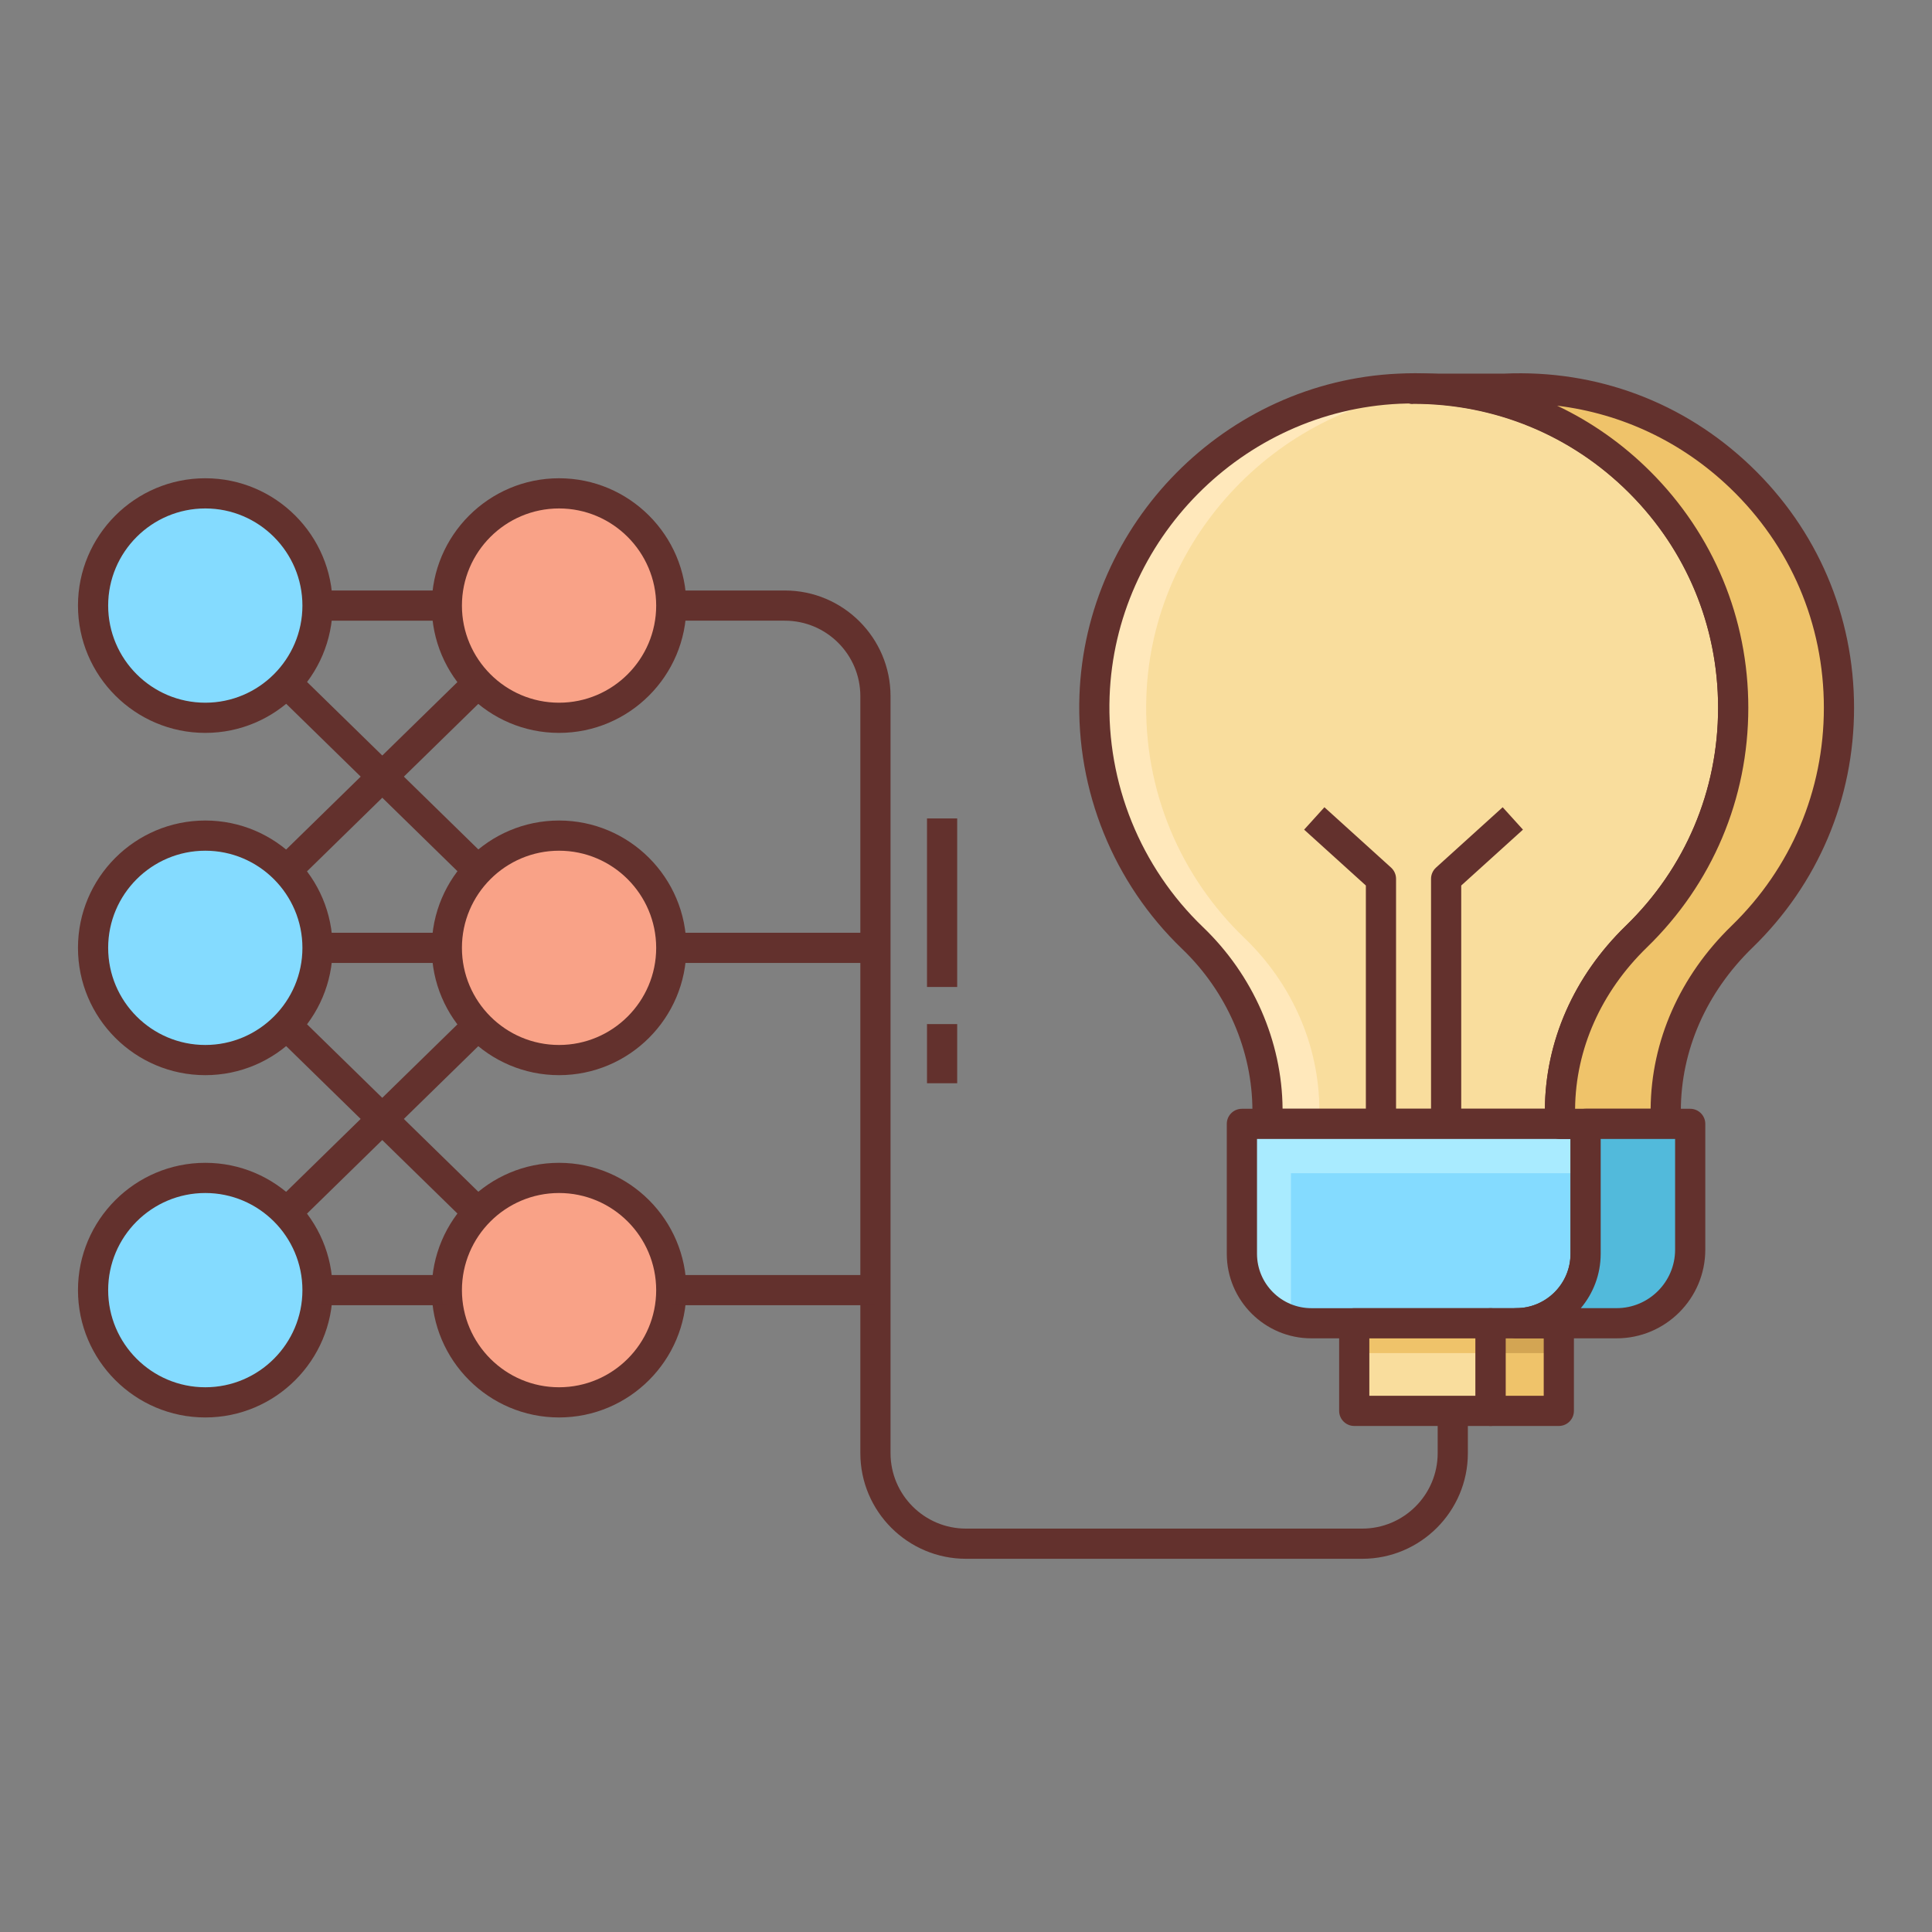<?xml version="1.0" encoding="utf-8"?>
<!-- Generator: Adobe Illustrator 22.0.1, SVG Export Plug-In . SVG Version: 6.00 Build 0)  -->
<svg version="1.1" id="Layer_3" xmlns="http://www.w3.org/2000/svg" xmlns:xlink="http://www.w3.org/1999/xlink" x="0px" y="0px"
	 viewBox="0 0 64 64" style="enable-background:new 0 0 64 64;" xml:space="preserve">
<rect x="0" y="0" width="64" height="64" fill="#808080" stroke="none"/>
<style type="text/css">
	.st0{fill:#FAF5F5;}
	.st1{fill:#63312D;}
	.st2{fill:#F9A287;}
	.st3{fill:#FCB7A4;}
	.st4{fill:#DB785A;}
	.st5{fill:#E0E0E0;}
	.st6{fill:#84DBFF;}
	.st7{fill:#EFC36A;}
	.st8{fill:#F9DD9D;}
	.st9{fill:#EEC26A;}
	.st10{fill:#A9EBFF;}
	.st11{fill:#52BADB;}
	.st12{fill:#FFFFFF;}
	.st13{fill:#F0EEEE;}
	.st14{fill:#BDBDBD;}
	.st15{fill:#E3DFDF;}
	.st16{fill:#FFE8BB;}
	.st17{fill:#FFF2D2;}
	.st18{fill:#D8C18F;}
	.st19{fill:#EAD194;}
	.st20{fill:#BFA064;}
	.st21{fill:#CCCCCC;}
	.st22{fill:#C5F1FF;}
	.st23{fill:#D3A553;}
	.st24{fill:#67C7E5;}
</style>
<g>
	<path class="st8" d="M46.329,12.876c-5.428,0.251-9.876,4.749-10.072,10.179c-0.114,3.154,1.156,6.01,3.248,8.017
		c1.566,1.502,2.483,3.554,2.483,5.723v0.434h9.689v-0.431c0-2.192,0.955-4.243,2.528-5.769c1.979-1.921,3.21-4.606,3.21-7.582
		C57.414,17.435,52.402,12.595,46.329,12.876z"/>
	<path class="st16" d="M41.223,31.072c-2.092-2.007-3.362-4.863-3.248-8.017c0.192-5.313,4.456-9.722,9.724-10.146
		c-0.45-0.037-0.906-0.055-1.37-0.033c-5.428,0.251-9.876,4.749-10.072,10.179c-0.114,3.154,1.156,6.01,3.248,8.017
		c1.566,1.502,2.483,3.554,2.483,5.723v0.434h1.718v-0.434C43.706,34.626,42.789,32.574,41.223,31.072z"/>
	<path class="st1" d="M51.677,37.729h-9.689c-0.276,0-0.5-0.224-0.5-0.5v-0.434c0-1.988-0.849-3.943-2.328-5.361
		c-2.275-2.184-3.516-5.243-3.402-8.396c0.207-5.714,4.841-10.396,10.549-10.66l0,0c3.078-0.156,5.967,0.941,8.179,3.053
		c2.212,2.112,3.43,4.959,3.43,8.017c0,3.017-1.194,5.837-3.361,7.94c-1.532,1.487-2.376,3.409-2.376,5.411v0.431
		C52.177,37.505,51.953,37.729,51.677,37.729z M42.487,36.729h8.689c0.02-2.249,0.969-4.398,2.679-6.059
		c1.973-1.914,3.059-4.479,3.059-7.224c0-2.782-1.108-5.372-3.121-7.293c-2.011-1.92-4.653-2.897-7.44-2.778l0,0
		c-5.193,0.24-9.408,4.5-9.596,9.697c-0.104,2.869,1.024,5.653,3.094,7.64C41.51,32.302,42.469,34.493,42.487,36.729z"/>
	<path class="st6" d="M41.139,37.23v4.303c0,1.271,1.03,2.301,2.301,2.301h6.784c1.271,0,2.301-1.03,2.301-2.301V37.23H41.139z"/>
	<path class="st10" d="M42.764,43.167v-4.303h9.76V37.23H41.139v4.303c0,1.064,0.727,1.951,1.708,2.214
		C42.799,43.561,42.764,43.368,42.764,43.167z"/>
	<path class="st1" d="M50.224,44.334H43.44c-1.544,0-2.801-1.257-2.801-2.801V37.23c0-0.276,0.224-0.5,0.5-0.5h11.385
		c0.276,0,0.5,0.224,0.5,0.5v4.304C53.024,43.078,51.768,44.334,50.224,44.334z M41.64,37.73v3.804c0,0.993,0.808,1.801,1.801,1.801
		h6.783c0.993,0,1.801-0.808,1.801-1.801V37.73H41.64z"/>
	<rect x="44.861" y="43.834" class="st8" width="4.518" height="2.902"/>
	<rect x="44.861" y="43.834" class="st7" width="4.518" height="0.989"/>
	<path class="st1" d="M49.379,47.237h-4.518c-0.276,0-0.5-0.224-0.5-0.5v-2.902c0-0.276,0.224-0.5,0.5-0.5h4.518
		c0.276,0,0.5,0.224,0.5,0.5v2.902C49.879,47.013,49.655,47.237,49.379,47.237z M45.361,46.237h3.518v-1.902h-3.518V46.237z"/>
	<rect x="49.379" y="43.834" class="st7" width="2.259" height="2.902"/>
	<rect x="49.379" y="43.834" class="st23" width="2.259" height="0.989"/>
	<path class="st1" d="M51.638,47.237h-2.259c-0.276,0-0.5-0.224-0.5-0.5v-2.902c0-0.276,0.224-0.5,0.5-0.5h2.259
		c0.276,0,0.5,0.224,0.5,0.5v2.902C52.138,47.013,51.914,47.237,51.638,47.237z M49.879,46.237h1.259v-1.902h-1.259V46.237z"/>
	<path class="st7" d="M49.831,12.876h-3.005l0,0.003c5.846-0.002,10.589,4.722,10.589,10.568c0,2.976-1.231,5.662-3.21,7.582
		c-1.573,1.527-2.528,3.578-2.528,5.769v0.431h3.502v-0.431c0-2.192,0.955-4.243,2.528-5.769c1.979-1.921,3.21-4.606,3.21-7.582
		C60.917,17.435,55.904,12.595,49.831,12.876z"/>
	<path class="st1" d="M55.179,37.729h-3.502c-0.276,0-0.5-0.224-0.5-0.5v-0.431c0-2.274,0.951-4.451,2.679-6.128
		c1.973-1.914,3.059-4.479,3.059-7.224c0-2.692-1.05-5.222-2.955-7.123c-1.904-1.899-4.438-2.945-7.132-2.945
		c-0.138,0.033-0.335-0.089-0.428-0.237c-0.091-0.147-0.099-0.331-0.021-0.486c0.085-0.169,0.259-0.278,0.448-0.278h2.993
		c3.074-0.139,5.959,0.945,8.168,3.054c2.212,2.112,3.43,4.959,3.43,8.017c0,3.016-1.194,5.836-3.361,7.94
		c-1.533,1.487-2.377,3.409-2.377,5.411v0.431C55.679,37.505,55.455,37.729,55.179,37.729z M52.177,36.729h2.502
		c0.02-2.25,0.97-4.399,2.68-6.059c1.973-1.915,3.059-4.48,3.059-7.224c0-2.781-1.108-5.371-3.121-7.293
		c-1.59-1.519-3.576-2.453-5.715-2.714c1.131,0.536,2.173,1.267,3.084,2.176c2.096,2.09,3.249,4.871,3.249,7.831
		c0,3.017-1.194,5.837-3.361,7.94C53.038,32.858,52.196,34.752,52.177,36.729z"/>
	<path class="st11" d="M52.525,37.23v4.303c0,1.271-1.03,2.301-2.301,2.301h3.329c1.346,0,2.436-1.091,2.436-2.436V37.23H52.525z"/>
	<path class="st1" d="M53.553,44.334h-3.329c-0.276,0-0.5-0.224-0.5-0.5s0.224-0.5,0.5-0.5c0.993,0,1.801-0.808,1.801-1.801V37.23
		c0-0.276,0.224-0.5,0.5-0.5h3.465c0.276,0,0.5,0.224,0.5,0.5v4.168C56.489,43.017,55.172,44.334,53.553,44.334z M52.367,43.334
		h1.186c1.067,0,1.937-0.869,1.937-1.937V37.73h-2.465v3.804C53.024,42.219,52.777,42.847,52.367,43.334z"/>
	<circle class="st6" cx="6.801" cy="20.061" r="3.717"/>
	<circle class="st6" cx="6.801" cy="31.399" r="3.717"/>
	<circle class="st6" cx="6.801" cy="42.737" r="3.717"/>
	<path class="st1" d="M6.801,24.278c-2.326,0-4.218-1.892-4.218-4.217c0-2.326,1.892-4.218,4.218-4.218
		c2.325,0,4.217,1.892,4.217,4.218C11.018,22.386,9.126,24.278,6.801,24.278z M6.801,16.843c-1.774,0-3.218,1.443-3.218,3.218
		c0,1.773,1.443,3.217,3.218,3.217c1.773,0,3.217-1.443,3.217-3.217C10.018,18.287,8.574,16.843,6.801,16.843z"/>
	<path class="st1" d="M6.801,35.616c-2.326,0-4.218-1.892-4.218-4.217c0-2.326,1.892-4.218,4.218-4.218
		c2.325,0,4.217,1.892,4.217,4.218C11.018,33.724,9.126,35.616,6.801,35.616z M6.801,28.181c-1.774,0-3.218,1.443-3.218,3.218
		c0,1.773,1.443,3.217,3.218,3.217c1.773,0,3.217-1.443,3.217-3.217C10.018,29.625,8.574,28.181,6.801,28.181z"/>
	<path class="st1" d="M6.801,46.955c-2.326,0-4.218-1.892-4.218-4.218c0-2.325,1.892-4.217,4.218-4.217
		c2.325,0,4.217,1.892,4.217,4.217C11.018,45.063,9.126,46.955,6.801,46.955z M6.801,39.52c-1.774,0-3.218,1.443-3.218,3.217
		c0,1.774,1.443,3.218,3.218,3.218c1.773,0,3.217-1.443,3.217-3.218C10.018,40.963,8.574,39.52,6.801,39.52z"/>
	<circle class="st2" cx="18.519" cy="20.061" r="3.717"/>
	<circle class="st2" cx="18.519" cy="31.399" r="3.717"/>
	<circle class="st2" cx="18.519" cy="42.737" r="3.717"/>
	<path class="st1" d="M18.519,24.278c-2.325,0-4.217-1.892-4.217-4.217c0-2.326,1.892-4.218,4.217-4.218
		c2.326,0,4.218,1.892,4.218,4.218C22.736,22.386,20.845,24.278,18.519,24.278z M18.519,16.843c-1.773,0-3.217,1.443-3.217,3.218
		c0,1.773,1.443,3.217,3.217,3.217c1.774,0,3.218-1.443,3.218-3.217C21.736,18.287,20.293,16.843,18.519,16.843z"/>
	<path class="st1" d="M18.519,35.616c-2.325,0-4.217-1.892-4.217-4.217c0-2.326,1.892-4.218,4.217-4.218
		c2.326,0,4.218,1.892,4.218,4.218C22.736,33.724,20.845,35.616,18.519,35.616z M18.519,28.181c-1.773,0-3.217,1.443-3.217,3.218
		c0,1.773,1.443,3.217,3.217,3.217c1.774,0,3.218-1.443,3.218-3.217C21.736,29.625,20.293,28.181,18.519,28.181z"/>
	<path class="st1" d="M18.519,46.955c-2.325,0-4.217-1.892-4.217-4.218c0-2.325,1.892-4.217,4.217-4.217
		c2.326,0,4.218,1.892,4.218,4.217C22.736,45.063,20.845,46.955,18.519,46.955z M18.519,39.52c-1.773,0-3.217,1.443-3.217,3.217
		c0,1.774,1.443,3.218,3.217,3.218c1.774,0,3.218-1.443,3.218-3.218C21.736,40.963,20.293,39.52,18.519,39.52z"/>
	<rect x="10.518" y="19.561" class="st1" width="4.284" height="1"/>
	<rect x="10.518" y="30.899" class="st1" width="4.284" height="1"/>
	<rect x="10.518" y="42.237" class="st1" width="4.284" height="1"/>
	
		<rect x="12.16" y="21.291" transform="matrix(0.699 -0.715 0.715 0.699 -14.586 16.79)" class="st1" width="1" height="8.876"/>
	
		<rect x="8.222" y="25.229" transform="matrix(0.715 -0.699 0.699 0.715 -14.381 16.188)" class="st1" width="8.876" height="1"/>
	<rect x="12.16" y="32.63" transform="matrix(0.699 -0.715 0.715 0.699 -22.694 20.204)" class="st1" width="1" height="8.875"/>
	
		<rect x="8.223" y="36.568" transform="matrix(0.715 -0.699 0.699 0.715 -22.31 19.422)" class="st1" width="8.875" height="1"/>
	<path class="st1" d="M45.125,51.637H32c-1.93,0-3.5-1.57-3.5-3.5V23.061c0-1.379-1.121-2.5-2.5-2.5h-3.764v-1H26
		c1.93,0,3.5,1.57,3.5,3.5v25.076c0,1.379,1.121,2.5,2.5,2.5h13.125c1.379,0,2.5-1.121,2.5-2.5v-1.4h1v1.4
		C48.625,50.067,47.055,51.637,45.125,51.637z"/>
	<rect x="22.236" y="30.899" class="st1" width="6.764" height="1"/>
	<rect x="22.236" y="42.237" class="st1" width="6.764" height="1"/>
	<path class="st1" d="M48.405,37.23h-1v-8.118c0-0.142,0.06-0.275,0.164-0.371l2.209-2l0.672,0.742l-2.045,1.851V37.23z"/>
	<path class="st1" d="M46.246,37.23h-1v-7.896l-2.045-1.851l0.672-0.742l2.209,2c0.104,0.096,0.164,0.229,0.164,0.371V37.23z"/>
	<rect x="30.708" y="27.112" class="st1" width="1" height="5.583"/>
	<rect x="30.708" y="33.924" class="st1" width="1" height="1.96"/>
</g>
</svg>
